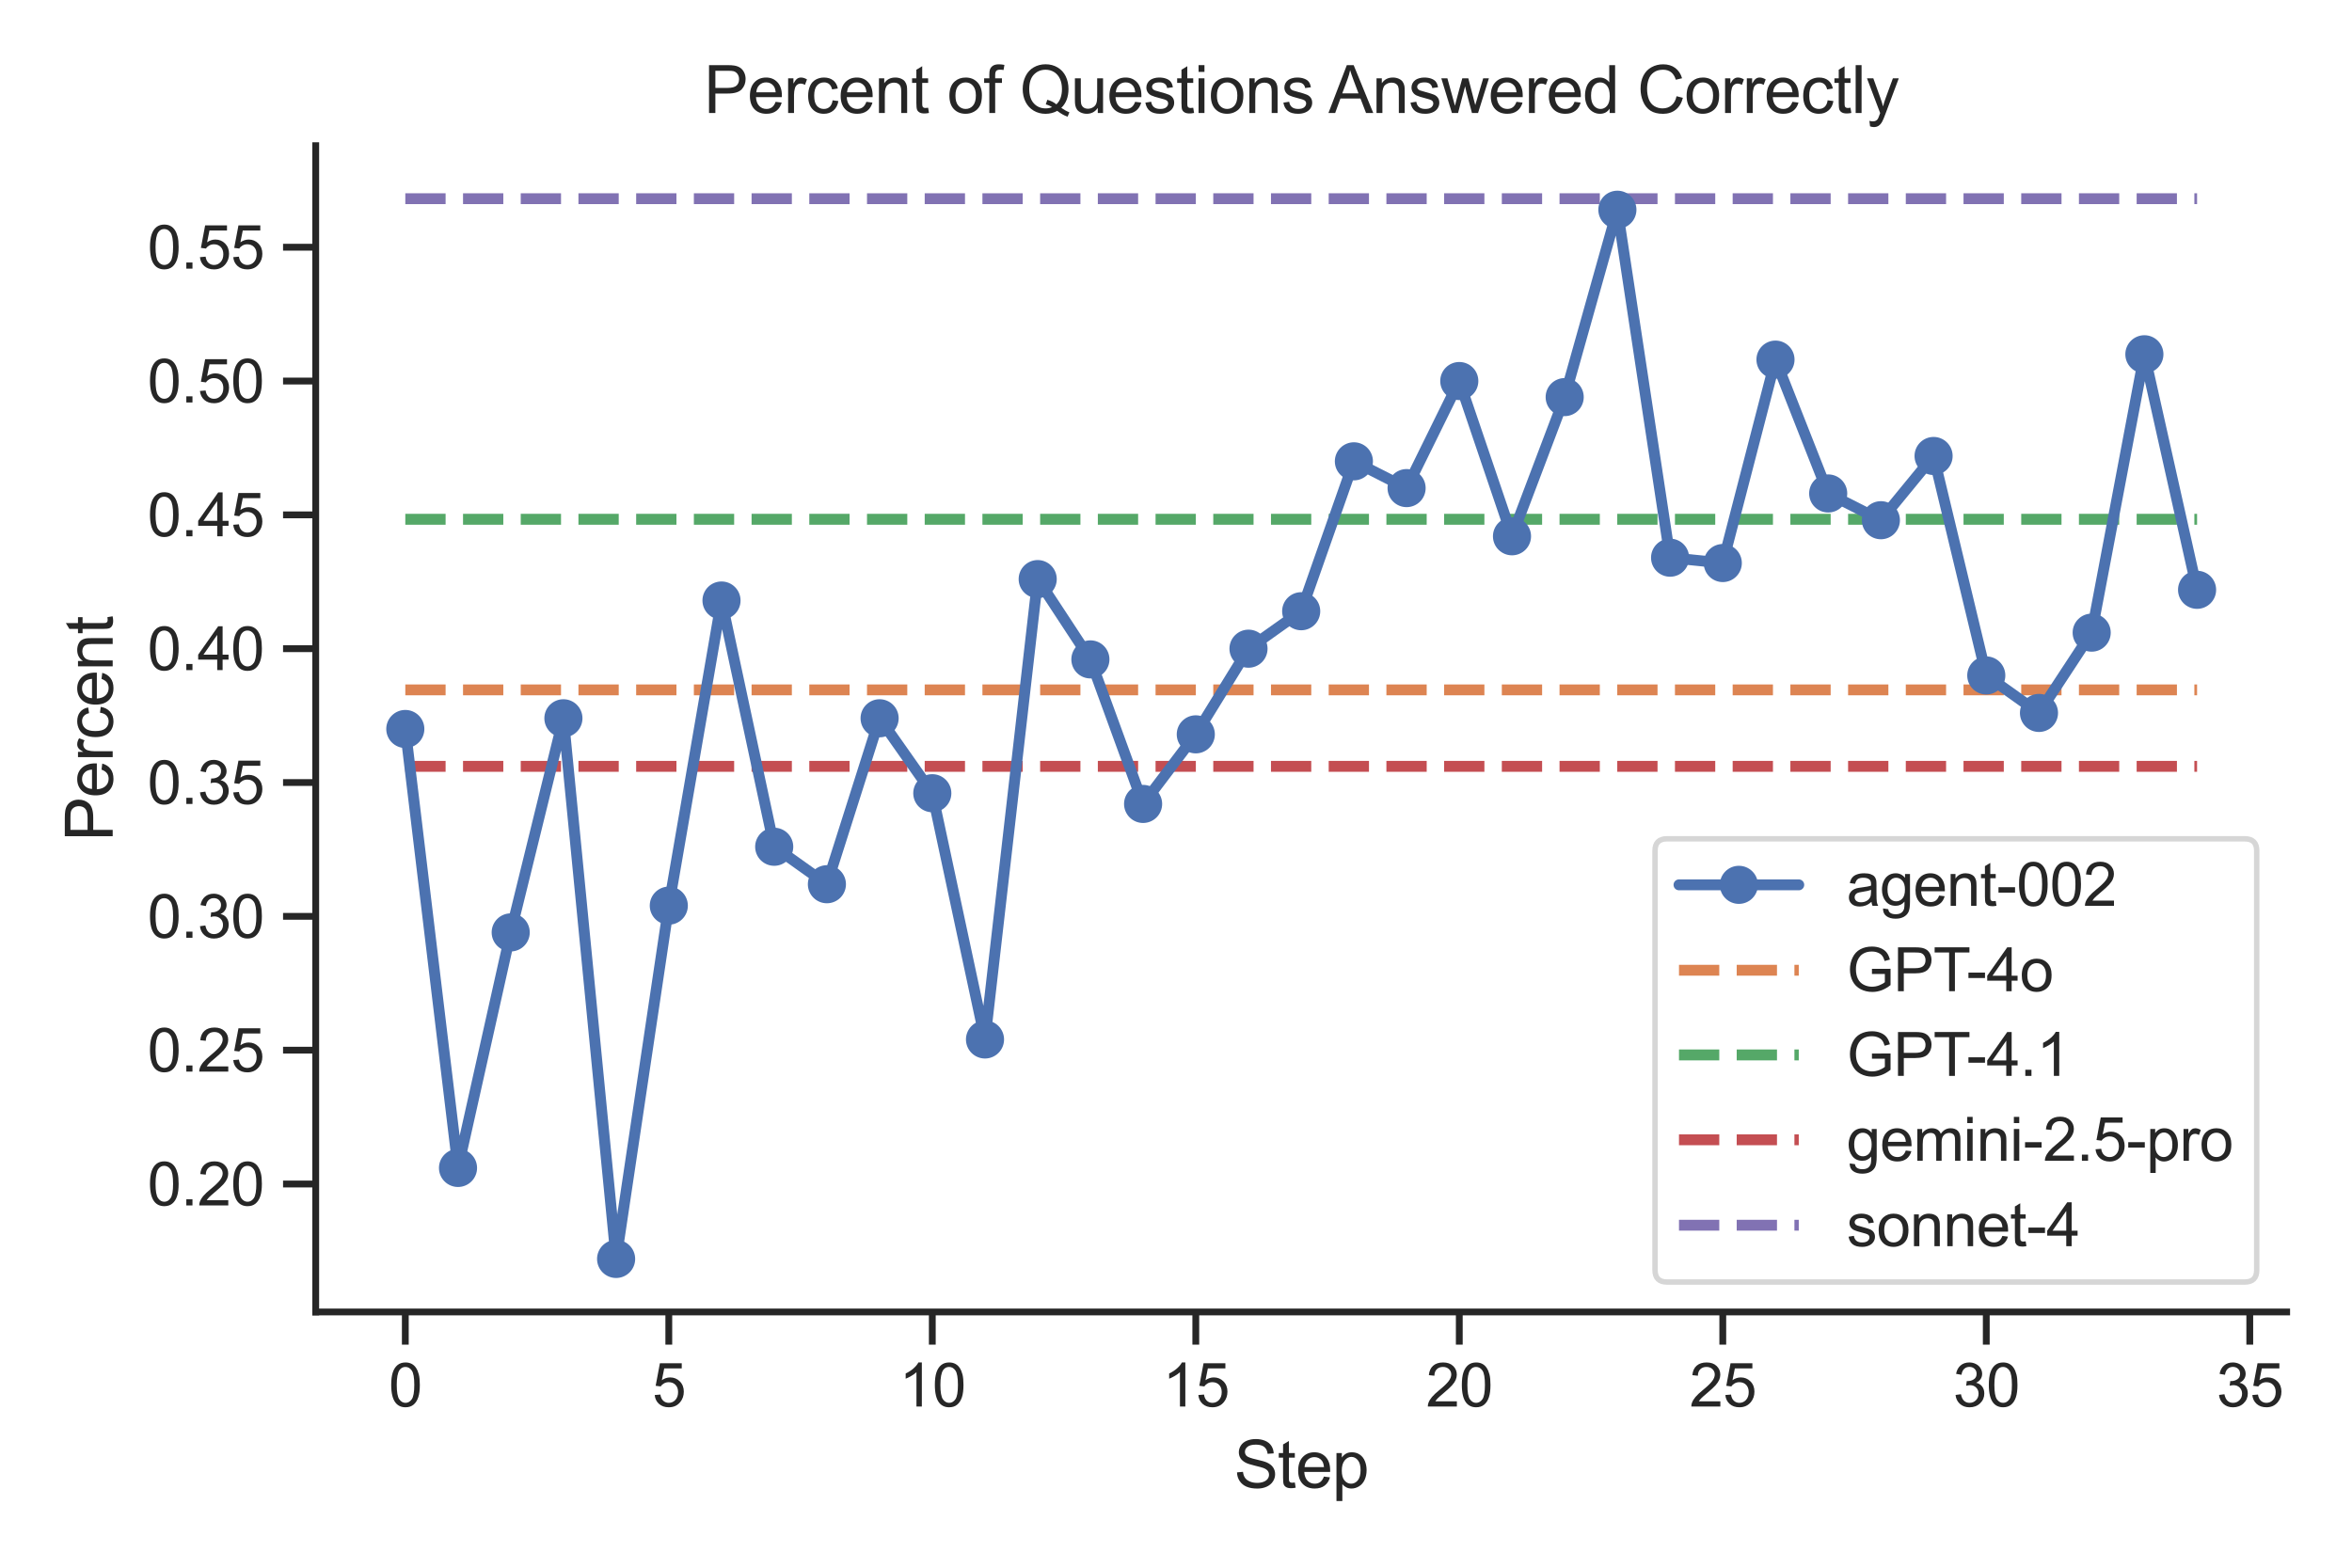 <?xml version="1.0" encoding="utf-8" standalone="no"?>
<!DOCTYPE svg PUBLIC "-//W3C//DTD SVG 1.1//EN"
  "http://www.w3.org/Graphics/SVG/1.1/DTD/svg11.dtd">
<svg xmlns:xlink="http://www.w3.org/1999/xlink" width="432pt" height="288pt" viewBox="0 0 432 288" xmlns="http://www.w3.org/2000/svg" version="1.1">
 <defs>
  <style type="text/css">*{stroke-linejoin: round; stroke-linecap: butt}</style>
 </defs>
 <g id="figure_1">
  <g id="patch_1">
   <path d="M 0 288 
L 432 288 
L 432 0 
L 0 0 
z
" style="fill: #ffffff"/>
  </g>
  <g id="axes_1">
   <g id="patch_2">
    <path d="M 57.99 241.02 
L 420 241.02 
L 420 26.76 
L 57.99 26.76 
z
" style="fill: #ffffff"/>
   </g>
   <g id="matplotlib.axis_1">
    <g id="xtick_1">
     <g id="line2d_1">
      <defs>
       <path id="m0539574fff" d="M 0 0 
L 0 6 
" style="stroke: #262626; stroke-width: 1.25"/>
      </defs>
      <g>
       <use xlink:href="#m0539574fff" x="74.445" y="241.02" style="fill: #262626; stroke: #262626; stroke-width: 1.25"/>
      </g>
     </g>
     <g id="text_1">
      <!-- 0 -->
      <g style="fill: #262626" transform="translate(71.386 258.394) scale(0.11 -0.11)">
       <defs>
        <path id="ArialMT-30" d="M 266 2259 
Q 266 3072 433 3567 
Q 600 4063 929 4331 
Q 1259 4600 1759 4600 
Q 2128 4600 2406 4451 
Q 2684 4303 2865 4023 
Q 3047 3744 3150 3342 
Q 3253 2941 3253 2259 
Q 3253 1453 3087 958 
Q 2922 463 2592 192 
Q 2263 -78 1759 -78 
Q 1097 -78 719 397 
Q 266 969 266 2259 
z
M 844 2259 
Q 844 1131 1108 757 
Q 1372 384 1759 384 
Q 2147 384 2411 759 
Q 2675 1134 2675 2259 
Q 2675 3391 2411 3762 
Q 2147 4134 1753 4134 
Q 1366 4134 1134 3806 
Q 844 3388 844 2259 
z
" transform="scale(0.016)"/>
       </defs>
       <use xlink:href="#ArialMT-30"/>
      </g>
     </g>
    </g>
    <g id="xtick_2">
     <g id="line2d_2">
      <g>
       <use xlink:href="#m0539574fff" x="122.842" y="241.02" style="fill: #262626; stroke: #262626; stroke-width: 1.25"/>
      </g>
     </g>
     <g id="text_2">
      <!-- 5 -->
      <g style="fill: #262626" transform="translate(119.784 258.394) scale(0.11 -0.11)">
       <defs>
        <path id="ArialMT-35" d="M 266 1200 
L 856 1250 
Q 922 819 1161 601 
Q 1400 384 1738 384 
Q 2144 384 2425 690 
Q 2706 997 2706 1503 
Q 2706 1984 2436 2262 
Q 2166 2541 1728 2541 
Q 1456 2541 1237 2417 
Q 1019 2294 894 2097 
L 366 2166 
L 809 4519 
L 3088 4519 
L 3088 3981 
L 1259 3981 
L 1013 2750 
Q 1425 3038 1878 3038 
Q 2478 3038 2890 2622 
Q 3303 2206 3303 1553 
Q 3303 931 2941 478 
Q 2500 -78 1738 -78 
Q 1113 -78 717 272 
Q 322 622 266 1200 
z
" transform="scale(0.016)"/>
       </defs>
       <use xlink:href="#ArialMT-35"/>
      </g>
     </g>
    </g>
    <g id="xtick_3">
     <g id="line2d_3">
      <g>
       <use xlink:href="#m0539574fff" x="171.239" y="241.02" style="fill: #262626; stroke: #262626; stroke-width: 1.25"/>
      </g>
     </g>
     <g id="text_3">
      <!-- 10 -->
      <g style="fill: #262626" transform="translate(165.122 258.394) scale(0.11 -0.11)">
       <defs>
        <path id="ArialMT-31" d="M 2384 0 
L 1822 0 
L 1822 3584 
Q 1619 3391 1289 3197 
Q 959 3003 697 2906 
L 697 3450 
Q 1169 3672 1522 3987 
Q 1875 4303 2022 4600 
L 2384 4600 
L 2384 0 
z
" transform="scale(0.016)"/>
       </defs>
       <use xlink:href="#ArialMT-31"/>
       <use xlink:href="#ArialMT-30" transform="translate(55.615 0)"/>
      </g>
     </g>
    </g>
    <g id="xtick_4">
     <g id="line2d_4">
      <g>
       <use xlink:href="#m0539574fff" x="219.636" y="241.02" style="fill: #262626; stroke: #262626; stroke-width: 1.25"/>
      </g>
     </g>
     <g id="text_4">
      <!-- 15 -->
      <g style="fill: #262626" transform="translate(213.519 258.394) scale(0.11 -0.11)">
       <use xlink:href="#ArialMT-31"/>
       <use xlink:href="#ArialMT-35" transform="translate(55.615 0)"/>
      </g>
     </g>
    </g>
    <g id="xtick_5">
     <g id="line2d_5">
      <g>
       <use xlink:href="#m0539574fff" x="268.033" y="241.02" style="fill: #262626; stroke: #262626; stroke-width: 1.25"/>
      </g>
     </g>
     <g id="text_5">
      <!-- 20 -->
      <g style="fill: #262626" transform="translate(261.916 258.394) scale(0.11 -0.11)">
       <defs>
        <path id="ArialMT-32" d="M 3222 541 
L 3222 0 
L 194 0 
Q 188 203 259 391 
Q 375 700 629 1000 
Q 884 1300 1366 1694 
Q 2113 2306 2375 2664 
Q 2638 3022 2638 3341 
Q 2638 3675 2398 3904 
Q 2159 4134 1775 4134 
Q 1369 4134 1125 3890 
Q 881 3647 878 3216 
L 300 3275 
Q 359 3922 746 4261 
Q 1134 4600 1788 4600 
Q 2447 4600 2831 4234 
Q 3216 3869 3216 3328 
Q 3216 3053 3103 2787 
Q 2991 2522 2730 2228 
Q 2469 1934 1863 1422 
Q 1356 997 1212 845 
Q 1069 694 975 541 
L 3222 541 
z
" transform="scale(0.016)"/>
       </defs>
       <use xlink:href="#ArialMT-32"/>
       <use xlink:href="#ArialMT-30" transform="translate(55.615 0)"/>
      </g>
     </g>
    </g>
    <g id="xtick_6">
     <g id="line2d_6">
      <g>
       <use xlink:href="#m0539574fff" x="316.43" y="241.02" style="fill: #262626; stroke: #262626; stroke-width: 1.25"/>
      </g>
     </g>
     <g id="text_6">
      <!-- 25 -->
      <g style="fill: #262626" transform="translate(310.313 258.394) scale(0.11 -0.11)">
       <use xlink:href="#ArialMT-32"/>
       <use xlink:href="#ArialMT-35" transform="translate(55.615 0)"/>
      </g>
     </g>
    </g>
    <g id="xtick_7">
     <g id="line2d_7">
      <g>
       <use xlink:href="#m0539574fff" x="364.827" y="241.02" style="fill: #262626; stroke: #262626; stroke-width: 1.25"/>
      </g>
     </g>
     <g id="text_7">
      <!-- 30 -->
      <g style="fill: #262626" transform="translate(358.71 258.394) scale(0.11 -0.11)">
       <defs>
        <path id="ArialMT-33" d="M 269 1209 
L 831 1284 
Q 928 806 1161 595 
Q 1394 384 1728 384 
Q 2125 384 2398 659 
Q 2672 934 2672 1341 
Q 2672 1728 2419 1979 
Q 2166 2231 1775 2231 
Q 1616 2231 1378 2169 
L 1441 2663 
Q 1497 2656 1531 2656 
Q 1891 2656 2178 2843 
Q 2466 3031 2466 3422 
Q 2466 3731 2256 3934 
Q 2047 4138 1716 4138 
Q 1388 4138 1169 3931 
Q 950 3725 888 3313 
L 325 3413 
Q 428 3978 793 4289 
Q 1159 4600 1703 4600 
Q 2078 4600 2393 4439 
Q 2709 4278 2876 4000 
Q 3044 3722 3044 3409 
Q 3044 3113 2884 2869 
Q 2725 2625 2413 2481 
Q 2819 2388 3044 2092 
Q 3269 1797 3269 1353 
Q 3269 753 2831 336 
Q 2394 -81 1725 -81 
Q 1122 -81 723 278 
Q 325 638 269 1209 
z
" transform="scale(0.016)"/>
       </defs>
       <use xlink:href="#ArialMT-33"/>
       <use xlink:href="#ArialMT-30" transform="translate(55.615 0)"/>
      </g>
     </g>
    </g>
    <g id="xtick_8">
     <g id="line2d_8">
      <g>
       <use xlink:href="#m0539574fff" x="413.224" y="241.02" style="fill: #262626; stroke: #262626; stroke-width: 1.25"/>
      </g>
     </g>
     <g id="text_8">
      <!-- 35 -->
      <g style="fill: #262626" transform="translate(407.107 258.394) scale(0.11 -0.11)">
       <use xlink:href="#ArialMT-33"/>
       <use xlink:href="#ArialMT-35" transform="translate(55.615 0)"/>
      </g>
     </g>
    </g>
    <g id="text_9">
     <!-- Step -->
     <g style="fill: #262626" transform="translate(226.653 273.315) scale(0.12 -0.12)">
      <defs>
       <path id="ArialMT-53" d="M 288 1472 
L 859 1522 
Q 900 1178 1048 958 
Q 1197 738 1509 602 
Q 1822 466 2213 466 
Q 2559 466 2825 569 
Q 3091 672 3220 851 
Q 3350 1031 3350 1244 
Q 3350 1459 3225 1620 
Q 3100 1781 2813 1891 
Q 2628 1963 1997 2114 
Q 1366 2266 1113 2400 
Q 784 2572 623 2826 
Q 463 3081 463 3397 
Q 463 3744 659 4045 
Q 856 4347 1234 4503 
Q 1613 4659 2075 4659 
Q 2584 4659 2973 4495 
Q 3363 4331 3572 4012 
Q 3781 3694 3797 3291 
L 3216 3247 
Q 3169 3681 2898 3903 
Q 2628 4125 2100 4125 
Q 1550 4125 1298 3923 
Q 1047 3722 1047 3438 
Q 1047 3191 1225 3031 
Q 1400 2872 2139 2705 
Q 2878 2538 3153 2413 
Q 3553 2228 3743 1945 
Q 3934 1663 3934 1294 
Q 3934 928 3725 604 
Q 3516 281 3123 101 
Q 2731 -78 2241 -78 
Q 1619 -78 1198 103 
Q 778 284 539 648 
Q 300 1013 288 1472 
z
" transform="scale(0.016)"/>
       <path id="ArialMT-74" d="M 1650 503 
L 1731 6 
Q 1494 -44 1306 -44 
Q 1000 -44 831 53 
Q 663 150 594 308 
Q 525 466 525 972 
L 525 2881 
L 113 2881 
L 113 3319 
L 525 3319 
L 525 4141 
L 1084 4478 
L 1084 3319 
L 1650 3319 
L 1650 2881 
L 1084 2881 
L 1084 941 
Q 1084 700 1114 631 
Q 1144 563 1211 522 
Q 1278 481 1403 481 
Q 1497 481 1650 503 
z
" transform="scale(0.016)"/>
       <path id="ArialMT-65" d="M 2694 1069 
L 3275 997 
Q 3138 488 2766 206 
Q 2394 -75 1816 -75 
Q 1088 -75 661 373 
Q 234 822 234 1631 
Q 234 2469 665 2931 
Q 1097 3394 1784 3394 
Q 2450 3394 2872 2941 
Q 3294 2488 3294 1666 
Q 3294 1616 3291 1516 
L 816 1516 
Q 847 969 1125 678 
Q 1403 388 1819 388 
Q 2128 388 2347 550 
Q 2566 713 2694 1069 
z
M 847 1978 
L 2700 1978 
Q 2663 2397 2488 2606 
Q 2219 2931 1791 2931 
Q 1403 2931 1139 2672 
Q 875 2413 847 1978 
z
" transform="scale(0.016)"/>
       <path id="ArialMT-70" d="M 422 -1272 
L 422 3319 
L 934 3319 
L 934 2888 
Q 1116 3141 1344 3267 
Q 1572 3394 1897 3394 
Q 2322 3394 2647 3175 
Q 2972 2956 3137 2557 
Q 3303 2159 3303 1684 
Q 3303 1175 3120 767 
Q 2938 359 2589 142 
Q 2241 -75 1856 -75 
Q 1575 -75 1351 44 
Q 1128 163 984 344 
L 984 -1272 
L 422 -1272 
z
M 931 1641 
Q 931 1000 1190 694 
Q 1450 388 1819 388 
Q 2194 388 2461 705 
Q 2728 1022 2728 1688 
Q 2728 2322 2467 2637 
Q 2206 2953 1844 2953 
Q 1484 2953 1207 2617 
Q 931 2281 931 1641 
z
" transform="scale(0.016)"/>
      </defs>
      <use xlink:href="#ArialMT-53"/>
      <use xlink:href="#ArialMT-74" transform="translate(66.699 0)"/>
      <use xlink:href="#ArialMT-65" transform="translate(94.482 0)"/>
      <use xlink:href="#ArialMT-70" transform="translate(150.098 0)"/>
     </g>
    </g>
   </g>
   <g id="matplotlib.axis_2">
    <g id="ytick_1">
     <g id="line2d_9">
      <defs>
       <path id="md43de241ac" d="M 0 0 
L -6 0 
" style="stroke: #262626; stroke-width: 1.25"/>
      </defs>
      <g>
       <use xlink:href="#md43de241ac" x="57.99" y="217.513" style="fill: #262626; stroke: #262626; stroke-width: 1.25"/>
      </g>
     </g>
     <g id="text_10">
      <!-- 0.20 -->
      <g style="fill: #262626" transform="translate(27.083 221.45) scale(0.11 -0.11)">
       <defs>
        <path id="ArialMT-2e" d="M 581 0 
L 581 641 
L 1222 641 
L 1222 0 
L 581 0 
z
" transform="scale(0.016)"/>
       </defs>
       <use xlink:href="#ArialMT-30"/>
       <use xlink:href="#ArialMT-2e" transform="translate(55.615 0)"/>
       <use xlink:href="#ArialMT-32" transform="translate(83.398 0)"/>
       <use xlink:href="#ArialMT-30" transform="translate(139.014 0)"/>
      </g>
     </g>
    </g>
    <g id="ytick_2">
     <g id="line2d_10">
      <g>
       <use xlink:href="#md43de241ac" x="57.99" y="192.928" style="fill: #262626; stroke: #262626; stroke-width: 1.25"/>
      </g>
     </g>
     <g id="text_11">
      <!-- 0.25 -->
      <g style="fill: #262626" transform="translate(27.083 196.864) scale(0.11 -0.11)">
       <use xlink:href="#ArialMT-30"/>
       <use xlink:href="#ArialMT-2e" transform="translate(55.615 0)"/>
       <use xlink:href="#ArialMT-32" transform="translate(83.398 0)"/>
       <use xlink:href="#ArialMT-35" transform="translate(139.014 0)"/>
      </g>
     </g>
    </g>
    <g id="ytick_3">
     <g id="line2d_11">
      <g>
       <use xlink:href="#md43de241ac" x="57.99" y="168.342" style="fill: #262626; stroke: #262626; stroke-width: 1.25"/>
      </g>
     </g>
     <g id="text_12">
      <!-- 0.30 -->
      <g style="fill: #262626" transform="translate(27.083 172.279) scale(0.11 -0.11)">
       <use xlink:href="#ArialMT-30"/>
       <use xlink:href="#ArialMT-2e" transform="translate(55.615 0)"/>
       <use xlink:href="#ArialMT-33" transform="translate(83.398 0)"/>
       <use xlink:href="#ArialMT-30" transform="translate(139.014 0)"/>
      </g>
     </g>
    </g>
    <g id="ytick_4">
     <g id="line2d_12">
      <g>
       <use xlink:href="#md43de241ac" x="57.99" y="143.757" style="fill: #262626; stroke: #262626; stroke-width: 1.25"/>
      </g>
     </g>
     <g id="text_13">
      <!-- 0.35 -->
      <g style="fill: #262626" transform="translate(27.083 147.693) scale(0.11 -0.11)">
       <use xlink:href="#ArialMT-30"/>
       <use xlink:href="#ArialMT-2e" transform="translate(55.615 0)"/>
       <use xlink:href="#ArialMT-33" transform="translate(83.398 0)"/>
       <use xlink:href="#ArialMT-35" transform="translate(139.014 0)"/>
      </g>
     </g>
    </g>
    <g id="ytick_5">
     <g id="line2d_13">
      <g>
       <use xlink:href="#md43de241ac" x="57.99" y="119.171" style="fill: #262626; stroke: #262626; stroke-width: 1.25"/>
      </g>
     </g>
     <g id="text_14">
      <!-- 0.40 -->
      <g style="fill: #262626" transform="translate(27.083 123.108) scale(0.11 -0.11)">
       <defs>
        <path id="ArialMT-34" d="M 2069 0 
L 2069 1097 
L 81 1097 
L 81 1613 
L 2172 4581 
L 2631 4581 
L 2631 1613 
L 3250 1613 
L 3250 1097 
L 2631 1097 
L 2631 0 
L 2069 0 
z
M 2069 1613 
L 2069 3678 
L 634 1613 
L 2069 1613 
z
" transform="scale(0.016)"/>
       </defs>
       <use xlink:href="#ArialMT-30"/>
       <use xlink:href="#ArialMT-2e" transform="translate(55.615 0)"/>
       <use xlink:href="#ArialMT-34" transform="translate(83.398 0)"/>
       <use xlink:href="#ArialMT-30" transform="translate(139.014 0)"/>
      </g>
     </g>
    </g>
    <g id="ytick_6">
     <g id="line2d_14">
      <g>
       <use xlink:href="#md43de241ac" x="57.99" y="94.586" style="fill: #262626; stroke: #262626; stroke-width: 1.25"/>
      </g>
     </g>
     <g id="text_15">
      <!-- 0.45 -->
      <g style="fill: #262626" transform="translate(27.083 98.522) scale(0.11 -0.11)">
       <use xlink:href="#ArialMT-30"/>
       <use xlink:href="#ArialMT-2e" transform="translate(55.615 0)"/>
       <use xlink:href="#ArialMT-34" transform="translate(83.398 0)"/>
       <use xlink:href="#ArialMT-35" transform="translate(139.014 0)"/>
      </g>
     </g>
    </g>
    <g id="ytick_7">
     <g id="line2d_15">
      <g>
       <use xlink:href="#md43de241ac" x="57.99" y="70" style="fill: #262626; stroke: #262626; stroke-width: 1.25"/>
      </g>
     </g>
     <g id="text_16">
      <!-- 0.50 -->
      <g style="fill: #262626" transform="translate(27.083 73.937) scale(0.11 -0.11)">
       <use xlink:href="#ArialMT-30"/>
       <use xlink:href="#ArialMT-2e" transform="translate(55.615 0)"/>
       <use xlink:href="#ArialMT-35" transform="translate(83.398 0)"/>
       <use xlink:href="#ArialMT-30" transform="translate(139.014 0)"/>
      </g>
     </g>
    </g>
    <g id="ytick_8">
     <g id="line2d_16">
      <g>
       <use xlink:href="#md43de241ac" x="57.99" y="45.415" style="fill: #262626; stroke: #262626; stroke-width: 1.25"/>
      </g>
     </g>
     <g id="text_17">
      <!-- 0.55 -->
      <g style="fill: #262626" transform="translate(27.083 49.352) scale(0.11 -0.11)">
       <use xlink:href="#ArialMT-30"/>
       <use xlink:href="#ArialMT-2e" transform="translate(55.615 0)"/>
       <use xlink:href="#ArialMT-35" transform="translate(83.398 0)"/>
       <use xlink:href="#ArialMT-35" transform="translate(139.014 0)"/>
      </g>
     </g>
    </g>
    <g id="text_18">
     <!-- Percent -->
     <g style="fill: #262626" transform="translate(20.698 154.567) rotate(-90) scale(0.12 -0.12)">
      <defs>
       <path id="ArialMT-50" d="M 494 0 
L 494 4581 
L 2222 4581 
Q 2678 4581 2919 4538 
Q 3256 4481 3484 4323 
Q 3713 4166 3852 3881 
Q 3991 3597 3991 3256 
Q 3991 2672 3619 2267 
Q 3247 1863 2275 1863 
L 1100 1863 
L 1100 0 
L 494 0 
z
M 1100 2403 
L 2284 2403 
Q 2872 2403 3119 2622 
Q 3366 2841 3366 3238 
Q 3366 3525 3220 3729 
Q 3075 3934 2838 4000 
Q 2684 4041 2272 4041 
L 1100 4041 
L 1100 2403 
z
" transform="scale(0.016)"/>
       <path id="ArialMT-72" d="M 416 0 
L 416 3319 
L 922 3319 
L 922 2816 
Q 1116 3169 1280 3281 
Q 1444 3394 1641 3394 
Q 1925 3394 2219 3213 
L 2025 2691 
Q 1819 2813 1613 2813 
Q 1428 2813 1281 2702 
Q 1134 2591 1072 2394 
Q 978 2094 978 1738 
L 978 0 
L 416 0 
z
" transform="scale(0.016)"/>
       <path id="ArialMT-63" d="M 2588 1216 
L 3141 1144 
Q 3050 572 2676 248 
Q 2303 -75 1759 -75 
Q 1078 -75 664 370 
Q 250 816 250 1647 
Q 250 2184 428 2587 
Q 606 2991 970 3192 
Q 1334 3394 1763 3394 
Q 2303 3394 2647 3120 
Q 2991 2847 3088 2344 
L 2541 2259 
Q 2463 2594 2264 2762 
Q 2066 2931 1784 2931 
Q 1359 2931 1093 2626 
Q 828 2322 828 1663 
Q 828 994 1084 691 
Q 1341 388 1753 388 
Q 2084 388 2306 591 
Q 2528 794 2588 1216 
z
" transform="scale(0.016)"/>
       <path id="ArialMT-6e" d="M 422 0 
L 422 3319 
L 928 3319 
L 928 2847 
Q 1294 3394 1984 3394 
Q 2284 3394 2536 3286 
Q 2788 3178 2913 3003 
Q 3038 2828 3088 2588 
Q 3119 2431 3119 2041 
L 3119 0 
L 2556 0 
L 2556 2019 
Q 2556 2363 2490 2533 
Q 2425 2703 2258 2804 
Q 2091 2906 1866 2906 
Q 1506 2906 1245 2678 
Q 984 2450 984 1813 
L 984 0 
L 422 0 
z
" transform="scale(0.016)"/>
      </defs>
      <use xlink:href="#ArialMT-50"/>
      <use xlink:href="#ArialMT-65" transform="translate(66.699 0)"/>
      <use xlink:href="#ArialMT-72" transform="translate(122.314 0)"/>
      <use xlink:href="#ArialMT-63" transform="translate(155.615 0)"/>
      <use xlink:href="#ArialMT-65" transform="translate(205.615 0)"/>
      <use xlink:href="#ArialMT-6e" transform="translate(261.23 0)"/>
      <use xlink:href="#ArialMT-74" transform="translate(316.846 0)"/>
     </g>
    </g>
   </g>
   <g id="line2d_17">
    <path d="M 74.445 126.736 
L 403.545 126.736 
" clip-path="url(#p52e7085632)" style="fill: none; stroke-dasharray: 7.4,3.2; stroke-dashoffset: 0; stroke: #dd8452; stroke-width: 2"/>
   </g>
   <g id="line2d_18">
    <path d="M 74.445 95.396 
L 403.545 95.396 
" clip-path="url(#p52e7085632)" style="fill: none; stroke-dasharray: 7.4,3.2; stroke-dashoffset: 0; stroke: #55a868; stroke-width: 2"/>
   </g>
   <g id="line2d_19">
    <path d="M 74.445 140.785 
L 403.545 140.785 
" clip-path="url(#p52e7085632)" style="fill: none; stroke-dasharray: 7.4,3.2; stroke-dashoffset: 0; stroke: #c44e52; stroke-width: 2"/>
   </g>
   <g id="line2d_20">
    <path d="M 74.445 36.499 
L 403.545 36.499 
" clip-path="url(#p52e7085632)" style="fill: none; stroke-dasharray: 7.4,3.2; stroke-dashoffset: 0; stroke: #8172b3; stroke-width: 2"/>
   </g>
   <g id="line2d_21">
    <path d="M 74.445 133.922 
L 84.124 214.563 
L 93.804 171.292 
L 103.483 131.956 
L 113.163 231.281 
L 122.842 166.375 
L 132.521 110.32 
L 142.201 155.558 
L 151.88 162.442 
L 161.56 131.956 
L 171.239 145.723 
L 180.919 190.961 
L 190.598 106.387 
L 200.277 121.138 
L 209.957 147.69 
L 219.636 134.906 
L 229.316 119.171 
L 238.995 112.287 
L 248.674 84.751 
L 258.354 89.669 
L 268.033 70 
L 277.713 98.519 
L 287.392 72.95 
L 297.071 38.531 
L 306.751 102.453 
L 316.43 103.436 
L 326.11 66.067 
L 335.789 90.652 
L 345.469 95.569 
L 355.148 83.768 
L 364.827 124.088 
L 374.507 130.972 
L 384.186 116.221 
L 393.866 65.083 
L 403.545 108.354 
" clip-path="url(#p52e7085632)" style="fill: none; stroke: #4c72b0; stroke-width: 2; stroke-linecap: round"/>
    <defs>
     <path id="m5d98275059" d="M 0 3 
C 0.796 3 1.559 2.684 2.121 2.121 
C 2.684 1.559 3 0.796 3 0 
C 3 -0.796 2.684 -1.559 2.121 -2.121 
C 1.559 -2.684 0.796 -3 0 -3 
C -0.796 -3 -1.559 -2.684 -2.121 -2.121 
C -2.684 -1.559 -3 -0.796 -3 0 
C -3 0.796 -2.684 1.559 -2.121 2.121 
C -1.559 2.684 -0.796 3 0 3 
z
" style="stroke: #4c72b0"/>
    </defs>
    <g clip-path="url(#p52e7085632)">
     <use xlink:href="#m5d98275059" x="74.445" y="133.922" style="fill: #4c72b0; stroke: #4c72b0"/>
     <use xlink:href="#m5d98275059" x="84.124" y="214.563" style="fill: #4c72b0; stroke: #4c72b0"/>
     <use xlink:href="#m5d98275059" x="93.804" y="171.292" style="fill: #4c72b0; stroke: #4c72b0"/>
     <use xlink:href="#m5d98275059" x="103.483" y="131.956" style="fill: #4c72b0; stroke: #4c72b0"/>
     <use xlink:href="#m5d98275059" x="113.163" y="231.281" style="fill: #4c72b0; stroke: #4c72b0"/>
     <use xlink:href="#m5d98275059" x="122.842" y="166.375" style="fill: #4c72b0; stroke: #4c72b0"/>
     <use xlink:href="#m5d98275059" x="132.521" y="110.32" style="fill: #4c72b0; stroke: #4c72b0"/>
     <use xlink:href="#m5d98275059" x="142.201" y="155.558" style="fill: #4c72b0; stroke: #4c72b0"/>
     <use xlink:href="#m5d98275059" x="151.88" y="162.442" style="fill: #4c72b0; stroke: #4c72b0"/>
     <use xlink:href="#m5d98275059" x="161.56" y="131.956" style="fill: #4c72b0; stroke: #4c72b0"/>
     <use xlink:href="#m5d98275059" x="171.239" y="145.723" style="fill: #4c72b0; stroke: #4c72b0"/>
     <use xlink:href="#m5d98275059" x="180.919" y="190.961" style="fill: #4c72b0; stroke: #4c72b0"/>
     <use xlink:href="#m5d98275059" x="190.598" y="106.387" style="fill: #4c72b0; stroke: #4c72b0"/>
     <use xlink:href="#m5d98275059" x="200.277" y="121.138" style="fill: #4c72b0; stroke: #4c72b0"/>
     <use xlink:href="#m5d98275059" x="209.957" y="147.69" style="fill: #4c72b0; stroke: #4c72b0"/>
     <use xlink:href="#m5d98275059" x="219.636" y="134.906" style="fill: #4c72b0; stroke: #4c72b0"/>
     <use xlink:href="#m5d98275059" x="229.316" y="119.171" style="fill: #4c72b0; stroke: #4c72b0"/>
     <use xlink:href="#m5d98275059" x="238.995" y="112.287" style="fill: #4c72b0; stroke: #4c72b0"/>
     <use xlink:href="#m5d98275059" x="248.674" y="84.751" style="fill: #4c72b0; stroke: #4c72b0"/>
     <use xlink:href="#m5d98275059" x="258.354" y="89.669" style="fill: #4c72b0; stroke: #4c72b0"/>
     <use xlink:href="#m5d98275059" x="268.033" y="70" style="fill: #4c72b0; stroke: #4c72b0"/>
     <use xlink:href="#m5d98275059" x="277.713" y="98.519" style="fill: #4c72b0; stroke: #4c72b0"/>
     <use xlink:href="#m5d98275059" x="287.392" y="72.95" style="fill: #4c72b0; stroke: #4c72b0"/>
     <use xlink:href="#m5d98275059" x="297.071" y="38.531" style="fill: #4c72b0; stroke: #4c72b0"/>
     <use xlink:href="#m5d98275059" x="306.751" y="102.453" style="fill: #4c72b0; stroke: #4c72b0"/>
     <use xlink:href="#m5d98275059" x="316.43" y="103.436" style="fill: #4c72b0; stroke: #4c72b0"/>
     <use xlink:href="#m5d98275059" x="326.11" y="66.067" style="fill: #4c72b0; stroke: #4c72b0"/>
     <use xlink:href="#m5d98275059" x="335.789" y="90.652" style="fill: #4c72b0; stroke: #4c72b0"/>
     <use xlink:href="#m5d98275059" x="345.469" y="95.569" style="fill: #4c72b0; stroke: #4c72b0"/>
     <use xlink:href="#m5d98275059" x="355.148" y="83.768" style="fill: #4c72b0; stroke: #4c72b0"/>
     <use xlink:href="#m5d98275059" x="364.827" y="124.088" style="fill: #4c72b0; stroke: #4c72b0"/>
     <use xlink:href="#m5d98275059" x="374.507" y="130.972" style="fill: #4c72b0; stroke: #4c72b0"/>
     <use xlink:href="#m5d98275059" x="384.186" y="116.221" style="fill: #4c72b0; stroke: #4c72b0"/>
     <use xlink:href="#m5d98275059" x="393.866" y="65.083" style="fill: #4c72b0; stroke: #4c72b0"/>
     <use xlink:href="#m5d98275059" x="403.545" y="108.354" style="fill: #4c72b0; stroke: #4c72b0"/>
    </g>
   </g>
   <g id="patch_3">
    <path d="M 57.99 241.02 
L 57.99 26.76 
" style="fill: none; stroke: #262626; stroke-width: 1.25; stroke-linejoin: miter; stroke-linecap: square"/>
   </g>
   <g id="patch_4">
    <path d="M 57.99 241.02 
L 420 241.02 
" style="fill: none; stroke: #262626; stroke-width: 1.25; stroke-linejoin: miter; stroke-linecap: square"/>
   </g>
   <g id="text_19">
    <!-- Percent of Questions Answered Correctly -->
    <g style="fill: #262626" transform="translate(129.283 20.76) scale(0.12 -0.12)">
     <defs>
      <path id="ArialMT-20" transform="scale(0.016)"/>
      <path id="ArialMT-6f" d="M 213 1659 
Q 213 2581 725 3025 
Q 1153 3394 1769 3394 
Q 2453 3394 2887 2945 
Q 3322 2497 3322 1706 
Q 3322 1066 3130 698 
Q 2938 331 2570 128 
Q 2203 -75 1769 -75 
Q 1072 -75 642 372 
Q 213 819 213 1659 
z
M 791 1659 
Q 791 1022 1069 705 
Q 1347 388 1769 388 
Q 2188 388 2466 706 
Q 2744 1025 2744 1678 
Q 2744 2294 2464 2611 
Q 2184 2928 1769 2928 
Q 1347 2928 1069 2612 
Q 791 2297 791 1659 
z
" transform="scale(0.016)"/>
      <path id="ArialMT-66" d="M 556 0 
L 556 2881 
L 59 2881 
L 59 3319 
L 556 3319 
L 556 3672 
Q 556 4006 616 4169 
Q 697 4388 901 4523 
Q 1106 4659 1475 4659 
Q 1713 4659 2000 4603 
L 1916 4113 
Q 1741 4144 1584 4144 
Q 1328 4144 1222 4034 
Q 1116 3925 1116 3625 
L 1116 3319 
L 1763 3319 
L 1763 2881 
L 1116 2881 
L 1116 0 
L 556 0 
z
" transform="scale(0.016)"/>
      <path id="ArialMT-51" d="M 3966 491 
Q 4388 200 4744 66 
L 4566 -356 
Q 4072 -178 3581 206 
Q 3072 -78 2456 -78 
Q 1834 -78 1328 222 
Q 822 522 548 1065 
Q 275 1609 275 2291 
Q 275 2969 550 3525 
Q 825 4081 1333 4372 
Q 1841 4663 2469 4663 
Q 3103 4663 3612 4361 
Q 4122 4059 4389 3517 
Q 4656 2975 4656 2294 
Q 4656 1728 4484 1276 
Q 4313 825 3966 491 
z
M 2631 1266 
Q 3156 1119 3497 828 
Q 4031 1316 4031 2294 
Q 4031 2850 3842 3265 
Q 3653 3681 3289 3911 
Q 2925 4141 2472 4141 
Q 1794 4141 1347 3677 
Q 900 3213 900 2291 
Q 900 1397 1342 919 
Q 1784 441 2472 441 
Q 2797 441 3084 563 
Q 2800 747 2484 825 
L 2631 1266 
z
" transform="scale(0.016)"/>
      <path id="ArialMT-75" d="M 2597 0 
L 2597 488 
Q 2209 -75 1544 -75 
Q 1250 -75 995 37 
Q 741 150 617 320 
Q 494 491 444 738 
Q 409 903 409 1263 
L 409 3319 
L 972 3319 
L 972 1478 
Q 972 1038 1006 884 
Q 1059 663 1231 536 
Q 1403 409 1656 409 
Q 1909 409 2131 539 
Q 2353 669 2445 892 
Q 2538 1116 2538 1541 
L 2538 3319 
L 3100 3319 
L 3100 0 
L 2597 0 
z
" transform="scale(0.016)"/>
      <path id="ArialMT-73" d="M 197 991 
L 753 1078 
Q 800 744 1014 566 
Q 1228 388 1613 388 
Q 2000 388 2187 545 
Q 2375 703 2375 916 
Q 2375 1106 2209 1216 
Q 2094 1291 1634 1406 
Q 1016 1563 777 1677 
Q 538 1791 414 1992 
Q 291 2194 291 2438 
Q 291 2659 392 2848 
Q 494 3038 669 3163 
Q 800 3259 1026 3326 
Q 1253 3394 1513 3394 
Q 1903 3394 2198 3281 
Q 2494 3169 2634 2976 
Q 2775 2784 2828 2463 
L 2278 2388 
Q 2241 2644 2061 2787 
Q 1881 2931 1553 2931 
Q 1166 2931 1000 2803 
Q 834 2675 834 2503 
Q 834 2394 903 2306 
Q 972 2216 1119 2156 
Q 1203 2125 1616 2013 
Q 2213 1853 2448 1751 
Q 2684 1650 2818 1456 
Q 2953 1263 2953 975 
Q 2953 694 2789 445 
Q 2625 197 2315 61 
Q 2006 -75 1616 -75 
Q 969 -75 630 194 
Q 291 463 197 991 
z
" transform="scale(0.016)"/>
      <path id="ArialMT-69" d="M 425 3934 
L 425 4581 
L 988 4581 
L 988 3934 
L 425 3934 
z
M 425 0 
L 425 3319 
L 988 3319 
L 988 0 
L 425 0 
z
" transform="scale(0.016)"/>
      <path id="ArialMT-41" d="M -9 0 
L 1750 4581 
L 2403 4581 
L 4278 0 
L 3588 0 
L 3053 1388 
L 1138 1388 
L 634 0 
L -9 0 
z
M 1313 1881 
L 2866 1881 
L 2388 3150 
Q 2169 3728 2063 4100 
Q 1975 3659 1816 3225 
L 1313 1881 
z
" transform="scale(0.016)"/>
      <path id="ArialMT-77" d="M 1034 0 
L 19 3319 
L 600 3319 
L 1128 1403 
L 1325 691 
Q 1338 744 1497 1375 
L 2025 3319 
L 2603 3319 
L 3100 1394 
L 3266 759 
L 3456 1400 
L 4025 3319 
L 4572 3319 
L 3534 0 
L 2950 0 
L 2422 1988 
L 2294 2553 
L 1622 0 
L 1034 0 
z
" transform="scale(0.016)"/>
      <path id="ArialMT-64" d="M 2575 0 
L 2575 419 
Q 2259 -75 1647 -75 
Q 1250 -75 917 144 
Q 584 363 401 755 
Q 219 1147 219 1656 
Q 219 2153 384 2558 
Q 550 2963 881 3178 
Q 1213 3394 1622 3394 
Q 1922 3394 2156 3267 
Q 2391 3141 2538 2938 
L 2538 4581 
L 3097 4581 
L 3097 0 
L 2575 0 
z
M 797 1656 
Q 797 1019 1065 703 
Q 1334 388 1700 388 
Q 2069 388 2326 689 
Q 2584 991 2584 1609 
Q 2584 2291 2321 2609 
Q 2059 2928 1675 2928 
Q 1300 2928 1048 2622 
Q 797 2316 797 1656 
z
" transform="scale(0.016)"/>
      <path id="ArialMT-43" d="M 3763 1606 
L 4369 1453 
Q 4178 706 3683 314 
Q 3188 -78 2472 -78 
Q 1731 -78 1267 223 
Q 803 525 561 1097 
Q 319 1669 319 2325 
Q 319 3041 592 3573 
Q 866 4106 1370 4382 
Q 1875 4659 2481 4659 
Q 3169 4659 3637 4309 
Q 4106 3959 4291 3325 
L 3694 3184 
Q 3534 3684 3231 3912 
Q 2928 4141 2469 4141 
Q 1941 4141 1586 3887 
Q 1231 3634 1087 3207 
Q 944 2781 944 2328 
Q 944 1744 1114 1308 
Q 1284 872 1643 656 
Q 2003 441 2422 441 
Q 2931 441 3284 734 
Q 3638 1028 3763 1606 
z
" transform="scale(0.016)"/>
      <path id="ArialMT-6c" d="M 409 0 
L 409 4581 
L 972 4581 
L 972 0 
L 409 0 
z
" transform="scale(0.016)"/>
      <path id="ArialMT-79" d="M 397 -1278 
L 334 -750 
Q 519 -800 656 -800 
Q 844 -800 956 -737 
Q 1069 -675 1141 -563 
Q 1194 -478 1313 -144 
Q 1328 -97 1363 -6 
L 103 3319 
L 709 3319 
L 1400 1397 
Q 1534 1031 1641 628 
Q 1738 1016 1872 1384 
L 2581 3319 
L 3144 3319 
L 1881 -56 
Q 1678 -603 1566 -809 
Q 1416 -1088 1222 -1217 
Q 1028 -1347 759 -1347 
Q 597 -1347 397 -1278 
z
" transform="scale(0.016)"/>
     </defs>
     <use xlink:href="#ArialMT-50"/>
     <use xlink:href="#ArialMT-65" transform="translate(66.699 0)"/>
     <use xlink:href="#ArialMT-72" transform="translate(122.314 0)"/>
     <use xlink:href="#ArialMT-63" transform="translate(155.615 0)"/>
     <use xlink:href="#ArialMT-65" transform="translate(205.615 0)"/>
     <use xlink:href="#ArialMT-6e" transform="translate(261.23 0)"/>
     <use xlink:href="#ArialMT-74" transform="translate(316.846 0)"/>
     <use xlink:href="#ArialMT-20" transform="translate(344.629 0)"/>
     <use xlink:href="#ArialMT-6f" transform="translate(372.412 0)"/>
     <use xlink:href="#ArialMT-66" transform="translate(428.027 0)"/>
     <use xlink:href="#ArialMT-20" transform="translate(455.811 0)"/>
     <use xlink:href="#ArialMT-51" transform="translate(483.594 0)"/>
     <use xlink:href="#ArialMT-75" transform="translate(561.377 0)"/>
     <use xlink:href="#ArialMT-65" transform="translate(616.992 0)"/>
     <use xlink:href="#ArialMT-73" transform="translate(672.607 0)"/>
     <use xlink:href="#ArialMT-74" transform="translate(722.607 0)"/>
     <use xlink:href="#ArialMT-69" transform="translate(750.391 0)"/>
     <use xlink:href="#ArialMT-6f" transform="translate(772.607 0)"/>
     <use xlink:href="#ArialMT-6e" transform="translate(828.223 0)"/>
     <use xlink:href="#ArialMT-73" transform="translate(883.838 0)"/>
     <use xlink:href="#ArialMT-20" transform="translate(933.838 0)"/>
     <use xlink:href="#ArialMT-41" transform="translate(956.121 0)"/>
     <use xlink:href="#ArialMT-6e" transform="translate(1022.82 0)"/>
     <use xlink:href="#ArialMT-73" transform="translate(1078.436 0)"/>
     <use xlink:href="#ArialMT-77" transform="translate(1128.436 0)"/>
     <use xlink:href="#ArialMT-65" transform="translate(1200.652 0)"/>
     <use xlink:href="#ArialMT-72" transform="translate(1256.268 0)"/>
     <use xlink:href="#ArialMT-65" transform="translate(1289.568 0)"/>
     <use xlink:href="#ArialMT-64" transform="translate(1345.184 0)"/>
     <use xlink:href="#ArialMT-20" transform="translate(1400.799 0)"/>
     <use xlink:href="#ArialMT-43" transform="translate(1428.582 0)"/>
     <use xlink:href="#ArialMT-6f" transform="translate(1500.799 0)"/>
     <use xlink:href="#ArialMT-72" transform="translate(1556.414 0)"/>
     <use xlink:href="#ArialMT-72" transform="translate(1589.715 0)"/>
     <use xlink:href="#ArialMT-65" transform="translate(1623.016 0)"/>
     <use xlink:href="#ArialMT-63" transform="translate(1678.631 0)"/>
     <use xlink:href="#ArialMT-74" transform="translate(1728.631 0)"/>
     <use xlink:href="#ArialMT-6c" transform="translate(1756.414 0)"/>
     <use xlink:href="#ArialMT-79" transform="translate(1778.631 0)"/>
    </g>
   </g>
   <g id="legend_1">
    <g id="patch_5">
     <path d="M 306.186 235.52 
L 412.3 235.52 
Q 414.5 235.52 414.5 233.32 
L 414.5 156.298 
Q 414.5 154.098 412.3 154.098 
L 306.186 154.098 
Q 303.986 154.098 303.986 156.298 
L 303.986 233.32 
Q 303.986 235.52 306.186 235.52 
z
" style="fill: #ffffff; opacity: 0.8; stroke: #cccccc; stroke-linejoin: miter"/>
    </g>
    <g id="line2d_22">
     <path d="M 308.386 162.554 
L 319.386 162.554 
L 330.386 162.554 
" style="fill: none; stroke: #4c72b0; stroke-width: 2; stroke-linecap: round"/>
     <g>
      <use xlink:href="#m5d98275059" x="319.386" y="162.554" style="fill: #4c72b0; stroke: #4c72b0"/>
     </g>
    </g>
    <g id="text_20">
     <!-- agent-002 -->
     <g style="fill: #262626" transform="translate(339.186 166.404) scale(0.11 -0.11)">
      <defs>
       <path id="ArialMT-61" d="M 2588 409 
Q 2275 144 1986 34 
Q 1697 -75 1366 -75 
Q 819 -75 525 192 
Q 231 459 231 875 
Q 231 1119 342 1320 
Q 453 1522 633 1644 
Q 813 1766 1038 1828 
Q 1203 1872 1538 1913 
Q 2219 1994 2541 2106 
Q 2544 2222 2544 2253 
Q 2544 2597 2384 2738 
Q 2169 2928 1744 2928 
Q 1347 2928 1158 2789 
Q 969 2650 878 2297 
L 328 2372 
Q 403 2725 575 2942 
Q 747 3159 1072 3276 
Q 1397 3394 1825 3394 
Q 2250 3394 2515 3294 
Q 2781 3194 2906 3042 
Q 3031 2891 3081 2659 
Q 3109 2516 3109 2141 
L 3109 1391 
Q 3109 606 3145 398 
Q 3181 191 3288 0 
L 2700 0 
Q 2613 175 2588 409 
z
M 2541 1666 
Q 2234 1541 1622 1453 
Q 1275 1403 1131 1340 
Q 988 1278 909 1158 
Q 831 1038 831 891 
Q 831 666 1001 516 
Q 1172 366 1500 366 
Q 1825 366 2078 508 
Q 2331 650 2450 897 
Q 2541 1088 2541 1459 
L 2541 1666 
z
" transform="scale(0.016)"/>
       <path id="ArialMT-67" d="M 319 -275 
L 866 -356 
Q 900 -609 1056 -725 
Q 1266 -881 1628 -881 
Q 2019 -881 2231 -725 
Q 2444 -569 2519 -288 
Q 2563 -116 2559 434 
Q 2191 0 1641 0 
Q 956 0 581 494 
Q 206 988 206 1678 
Q 206 2153 378 2554 
Q 550 2956 876 3175 
Q 1203 3394 1644 3394 
Q 2231 3394 2613 2919 
L 2613 3319 
L 3131 3319 
L 3131 450 
Q 3131 -325 2973 -648 
Q 2816 -972 2473 -1159 
Q 2131 -1347 1631 -1347 
Q 1038 -1347 672 -1080 
Q 306 -813 319 -275 
z
M 784 1719 
Q 784 1066 1043 766 
Q 1303 466 1694 466 
Q 2081 466 2343 764 
Q 2606 1063 2606 1700 
Q 2606 2309 2336 2618 
Q 2066 2928 1684 2928 
Q 1309 2928 1046 2623 
Q 784 2319 784 1719 
z
" transform="scale(0.016)"/>
       <path id="ArialMT-2d" d="M 203 1375 
L 203 1941 
L 1931 1941 
L 1931 1375 
L 203 1375 
z
" transform="scale(0.016)"/>
      </defs>
      <use xlink:href="#ArialMT-61"/>
      <use xlink:href="#ArialMT-67" transform="translate(55.615 0)"/>
      <use xlink:href="#ArialMT-65" transform="translate(111.23 0)"/>
      <use xlink:href="#ArialMT-6e" transform="translate(166.846 0)"/>
      <use xlink:href="#ArialMT-74" transform="translate(222.461 0)"/>
      <use xlink:href="#ArialMT-2d" transform="translate(250.244 0)"/>
      <use xlink:href="#ArialMT-30" transform="translate(283.545 0)"/>
      <use xlink:href="#ArialMT-30" transform="translate(339.16 0)"/>
      <use xlink:href="#ArialMT-32" transform="translate(394.775 0)"/>
     </g>
    </g>
    <g id="line2d_23">
     <path d="M 308.386 178.243 
L 319.386 178.243 
L 330.386 178.243 
" style="fill: none; stroke-dasharray: 7.4,3.2; stroke-dashoffset: 0; stroke: #dd8452; stroke-width: 2"/>
    </g>
    <g id="text_21">
     <!-- GPT-4o -->
     <g style="fill: #262626" transform="translate(339.186 182.093) scale(0.11 -0.11)">
      <defs>
       <path id="ArialMT-47" d="M 2638 1797 
L 2638 2334 
L 4578 2338 
L 4578 638 
Q 4131 281 3656 101 
Q 3181 -78 2681 -78 
Q 2006 -78 1454 211 
Q 903 500 622 1047 
Q 341 1594 341 2269 
Q 341 2938 620 3517 
Q 900 4097 1425 4378 
Q 1950 4659 2634 4659 
Q 3131 4659 3532 4498 
Q 3934 4338 4162 4050 
Q 4391 3763 4509 3300 
L 3963 3150 
Q 3859 3500 3706 3700 
Q 3553 3900 3268 4020 
Q 2984 4141 2638 4141 
Q 2222 4141 1919 4014 
Q 1616 3888 1430 3681 
Q 1244 3475 1141 3228 
Q 966 2803 966 2306 
Q 966 1694 1177 1281 
Q 1388 869 1791 669 
Q 2194 469 2647 469 
Q 3041 469 3416 620 
Q 3791 772 3984 944 
L 3984 1797 
L 2638 1797 
z
" transform="scale(0.016)"/>
       <path id="ArialMT-54" d="M 1659 0 
L 1659 4041 
L 150 4041 
L 150 4581 
L 3781 4581 
L 3781 4041 
L 2266 4041 
L 2266 0 
L 1659 0 
z
" transform="scale(0.016)"/>
      </defs>
      <use xlink:href="#ArialMT-47"/>
      <use xlink:href="#ArialMT-50" transform="translate(77.783 0)"/>
      <use xlink:href="#ArialMT-54" transform="translate(144.482 0)"/>
      <use xlink:href="#ArialMT-2d" transform="translate(200.066 0)"/>
      <use xlink:href="#ArialMT-34" transform="translate(233.367 0)"/>
      <use xlink:href="#ArialMT-6f" transform="translate(288.982 0)"/>
     </g>
    </g>
    <g id="line2d_24">
     <path d="M 308.386 193.803 
L 319.386 193.803 
L 330.386 193.803 
" style="fill: none; stroke-dasharray: 7.4,3.2; stroke-dashoffset: 0; stroke: #55a868; stroke-width: 2"/>
    </g>
    <g id="text_22">
     <!-- GPT-4.1 -->
     <g style="fill: #262626" transform="translate(339.186 197.653) scale(0.11 -0.11)">
      <use xlink:href="#ArialMT-47"/>
      <use xlink:href="#ArialMT-50" transform="translate(77.783 0)"/>
      <use xlink:href="#ArialMT-54" transform="translate(144.482 0)"/>
      <use xlink:href="#ArialMT-2d" transform="translate(200.066 0)"/>
      <use xlink:href="#ArialMT-34" transform="translate(233.367 0)"/>
      <use xlink:href="#ArialMT-2e" transform="translate(288.982 0)"/>
      <use xlink:href="#ArialMT-31" transform="translate(316.766 0)"/>
     </g>
    </g>
    <g id="line2d_25">
     <path d="M 308.386 209.395 
L 319.386 209.395 
L 330.386 209.395 
" style="fill: none; stroke-dasharray: 7.4,3.2; stroke-dashoffset: 0; stroke: #c44e52; stroke-width: 2"/>
    </g>
    <g id="text_23">
     <!-- gemini-2.5-pro -->
     <g style="fill: #262626" transform="translate(339.186 213.245) scale(0.11 -0.11)">
      <defs>
       <path id="ArialMT-6d" d="M 422 0 
L 422 3319 
L 925 3319 
L 925 2853 
Q 1081 3097 1340 3245 
Q 1600 3394 1931 3394 
Q 2300 3394 2536 3241 
Q 2772 3088 2869 2813 
Q 3263 3394 3894 3394 
Q 4388 3394 4653 3120 
Q 4919 2847 4919 2278 
L 4919 0 
L 4359 0 
L 4359 2091 
Q 4359 2428 4304 2576 
Q 4250 2725 4106 2815 
Q 3963 2906 3769 2906 
Q 3419 2906 3187 2673 
Q 2956 2441 2956 1928 
L 2956 0 
L 2394 0 
L 2394 2156 
Q 2394 2531 2256 2718 
Q 2119 2906 1806 2906 
Q 1569 2906 1367 2781 
Q 1166 2656 1075 2415 
Q 984 2175 984 1722 
L 984 0 
L 422 0 
z
" transform="scale(0.016)"/>
      </defs>
      <use xlink:href="#ArialMT-67"/>
      <use xlink:href="#ArialMT-65" transform="translate(55.615 0)"/>
      <use xlink:href="#ArialMT-6d" transform="translate(111.23 0)"/>
      <use xlink:href="#ArialMT-69" transform="translate(194.531 0)"/>
      <use xlink:href="#ArialMT-6e" transform="translate(216.748 0)"/>
      <use xlink:href="#ArialMT-69" transform="translate(272.363 0)"/>
      <use xlink:href="#ArialMT-2d" transform="translate(294.58 0)"/>
      <use xlink:href="#ArialMT-32" transform="translate(327.881 0)"/>
      <use xlink:href="#ArialMT-2e" transform="translate(383.496 0)"/>
      <use xlink:href="#ArialMT-35" transform="translate(411.279 0)"/>
      <use xlink:href="#ArialMT-2d" transform="translate(466.895 0)"/>
      <use xlink:href="#ArialMT-70" transform="translate(500.195 0)"/>
      <use xlink:href="#ArialMT-72" transform="translate(555.811 0)"/>
      <use xlink:href="#ArialMT-6f" transform="translate(589.111 0)"/>
     </g>
    </g>
    <g id="line2d_26">
     <path d="M 308.386 225.084 
L 319.386 225.084 
L 330.386 225.084 
" style="fill: none; stroke-dasharray: 7.4,3.2; stroke-dashoffset: 0; stroke: #8172b3; stroke-width: 2"/>
    </g>
    <g id="text_24">
     <!-- sonnet-4 -->
     <g style="fill: #262626" transform="translate(339.186 228.934) scale(0.11 -0.11)">
      <use xlink:href="#ArialMT-73"/>
      <use xlink:href="#ArialMT-6f" transform="translate(50 0)"/>
      <use xlink:href="#ArialMT-6e" transform="translate(105.615 0)"/>
      <use xlink:href="#ArialMT-6e" transform="translate(161.23 0)"/>
      <use xlink:href="#ArialMT-65" transform="translate(216.846 0)"/>
      <use xlink:href="#ArialMT-74" transform="translate(272.461 0)"/>
      <use xlink:href="#ArialMT-2d" transform="translate(300.244 0)"/>
      <use xlink:href="#ArialMT-34" transform="translate(333.545 0)"/>
     </g>
    </g>
   </g>
  </g>
 </g>
 <defs>
  <clipPath id="p52e7085632">
   <rect x="57.99" y="26.76" width="362.01" height="214.26"/>
  </clipPath>
 </defs>
</svg>
